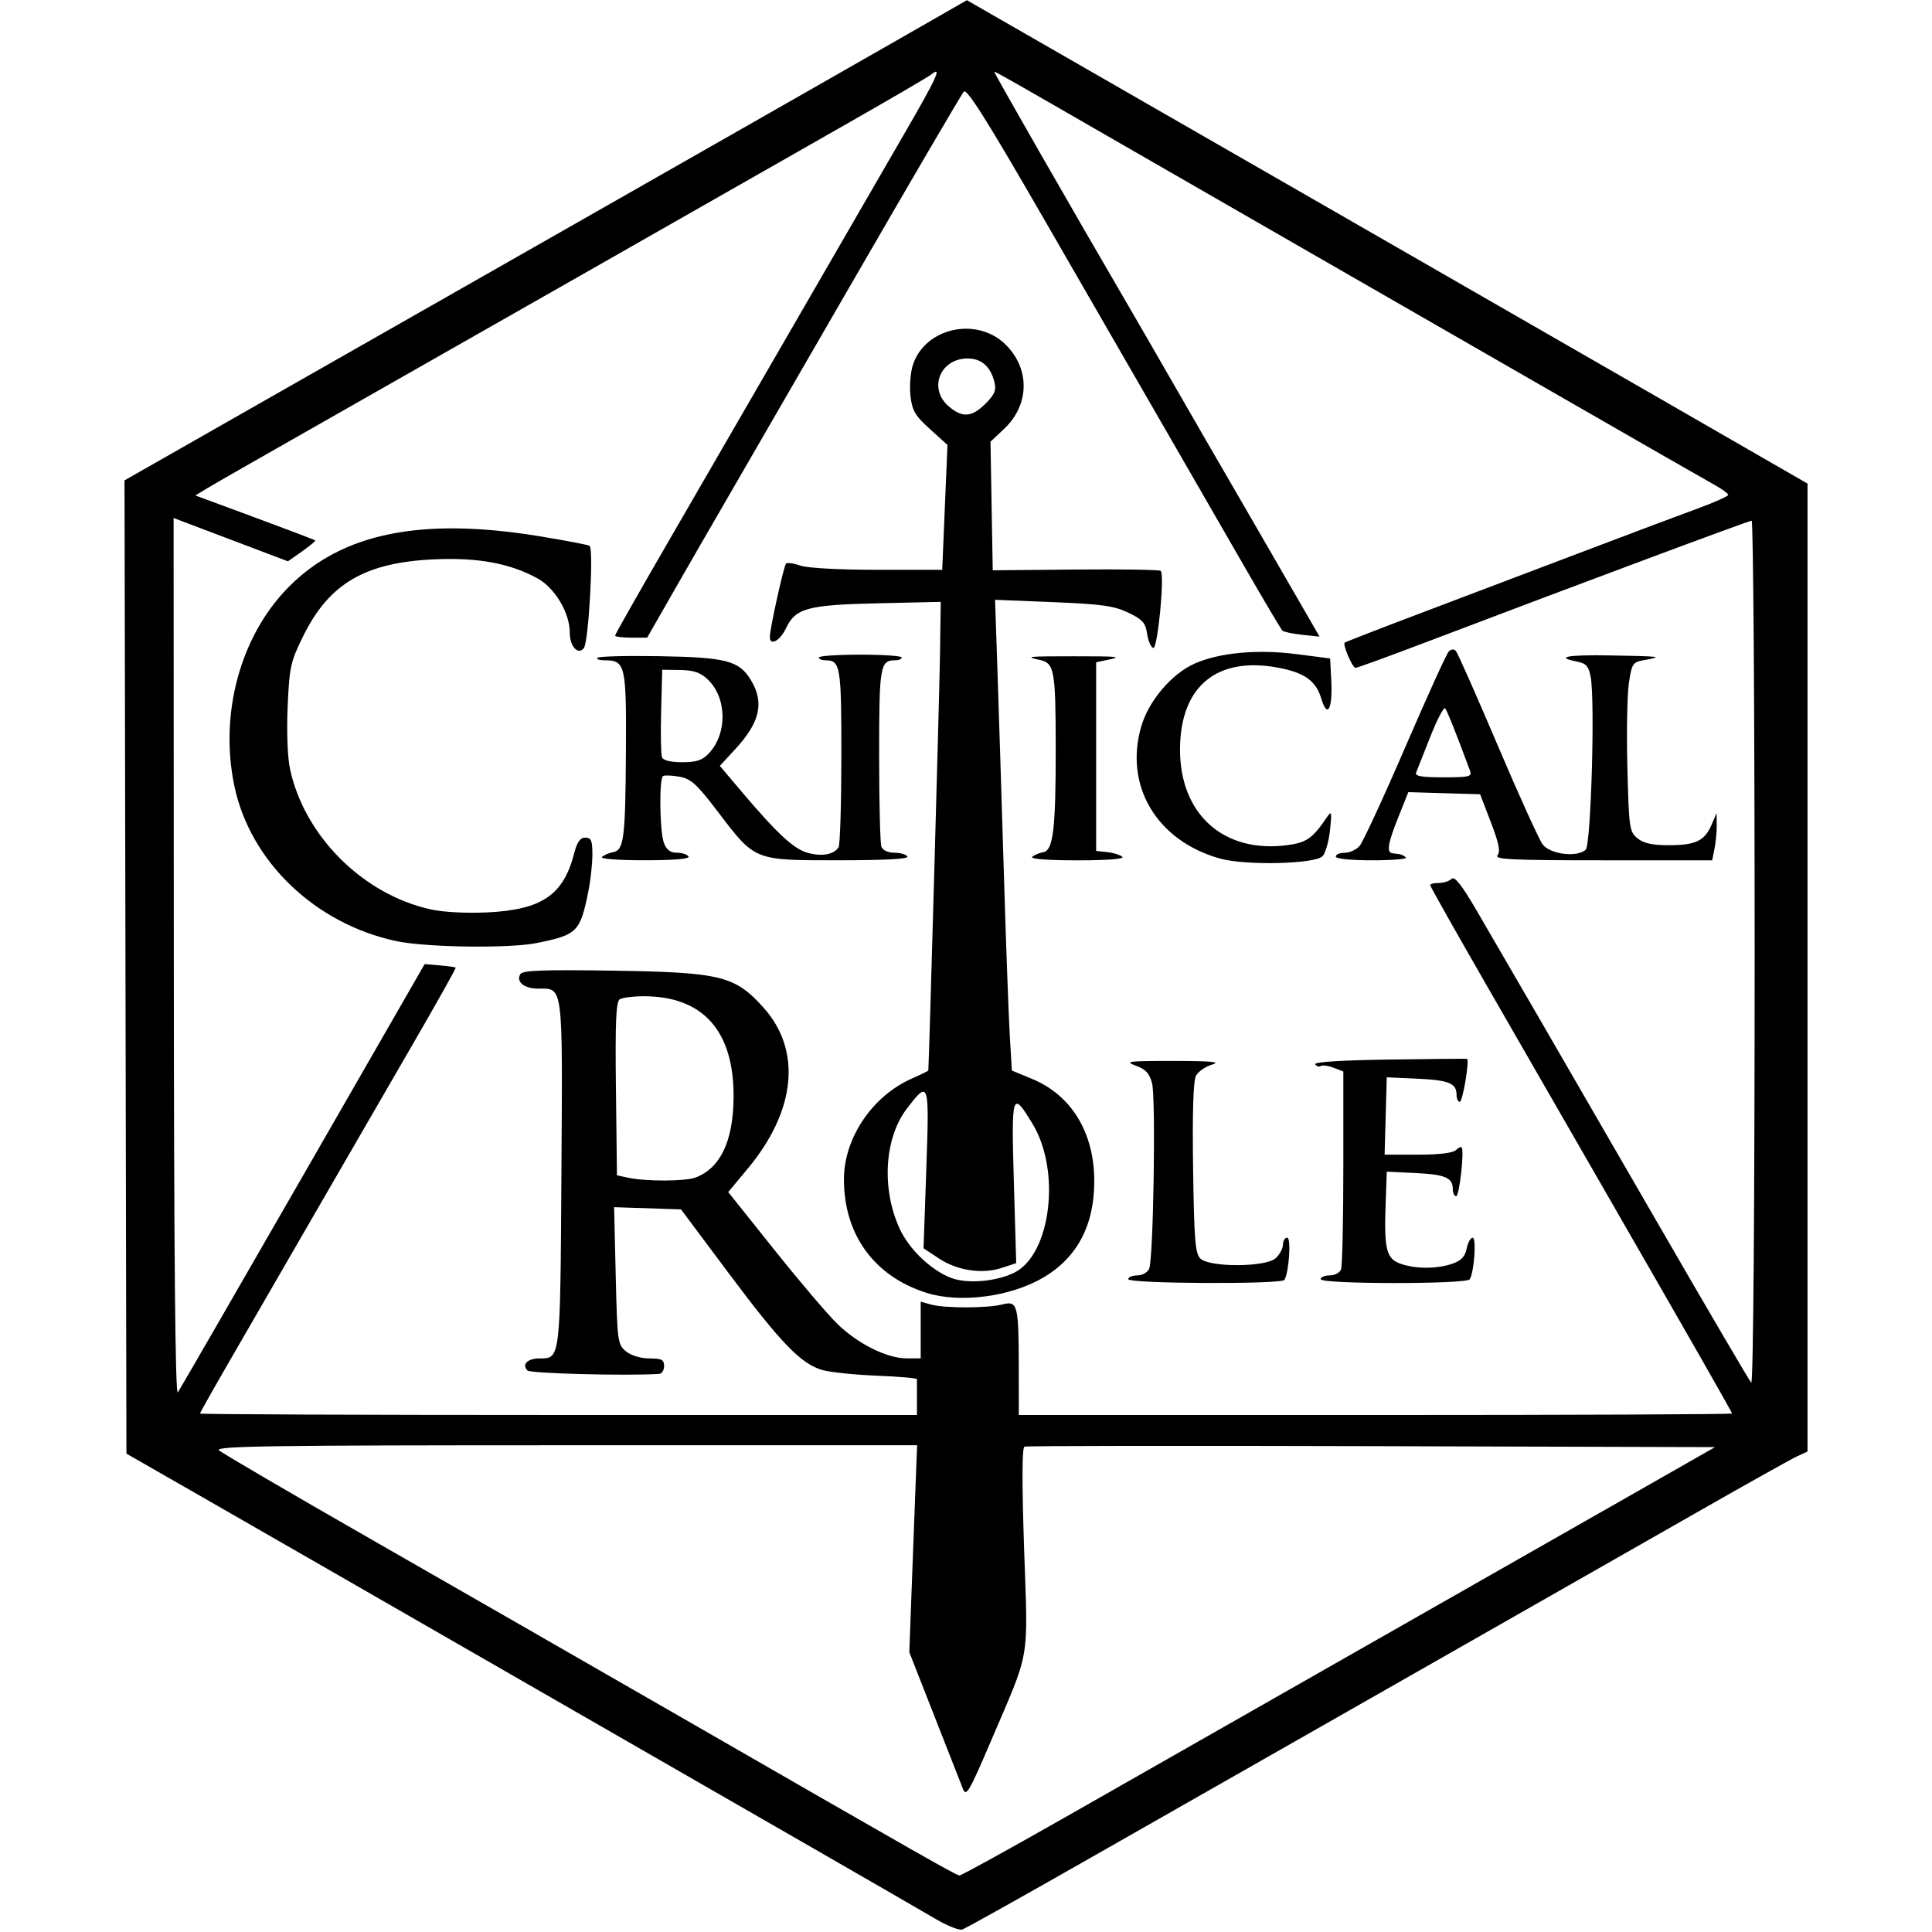 <svg width="100" height="100" version="1.1" viewBox="0 0 100 100" xml:space="preserve" xmlns="http://www.w3.org/2000/svg"><path d="m48.438 99.331c-0.591-0.348-3.491-2.023-6.445-3.721-2.954-1.698-6.821-3.922-8.594-4.942-1.772-1.02-5.244-3.016-7.715-4.436s-6.294-3.619-8.496-4.886-5.498-3.159-7.324-4.205l-3.32-1.901-0.099-50.376 5.323-3.032c2.928-1.667 11.08-6.31 18.116-10.316 7.036-4.006 14.451-8.234 16.478-9.395l3.685-2.111 16.53 9.499c9.092 5.224 17.848 10.26 19.46 11.189s3.962 2.285 5.225 3.011l2.295 1.321v50.102l-0.533 0.243c-0.293 0.134-2.732 1.499-5.42 3.035-2.688 1.535-9.325 5.318-14.75 8.405-5.425 3.087-12.764 7.268-16.309 9.289s-6.577 3.717-6.738 3.768c-0.161 0.051-0.776-0.193-1.367-0.541zm6.61-5.221c5.258-2.99 24.828-14.135 30.597-17.425l3.125-1.782-17.773-0.05c-9.775-0.028-17.861-0.017-17.969 0.024-0.13 0.049-0.136 1.835-0.02 5.303 0.2 5.962 0.348 5.106-1.727 9.959-1.129 2.641-1.272 2.882-1.444 2.441-0.105-0.269-0.771-1.967-1.481-3.775l-1.29-3.287 0.102-2.768c0.056-1.522 0.147-3.933 0.202-5.356l0.1-2.588h-18.211c-15.224 0-18.164 0.043-17.925 0.261 0.157 0.144 3.714 2.224 7.903 4.622s11.089 6.358 15.332 8.8c13.517 7.78 14.929 8.582 15.102 8.582 0.093 0 2.512-1.332 5.375-2.961zm-7.587-21.747c0-0.483 1.1e-5 -0.923 2.5e-5 -0.977 1.3e-5 -0.054-0.945-0.136-2.1-0.182-1.155-0.046-2.42-0.179-2.811-0.295-1.103-0.329-2.134-1.397-4.82-4.991l-2.482-3.32-3.462-0.114 0.084 3.549c0.081 3.422 0.1 3.562 0.534 3.914 0.267 0.216 0.759 0.365 1.21 0.365 0.629 0 0.76 0.067 0.76 0.391 0 0.215-0.11 0.398-0.244 0.408-1.585 0.112-6.67-0.017-6.827-0.174-0.308-0.308 0.002-0.625 0.613-0.625 1.097 0 1.082 0.124 1.143-9.579 0.062-9.918 0.108-9.562-1.218-9.562-0.71 0-1.148-0.362-0.908-0.751 0.12-0.194 1.184-0.234 4.823-0.178 5.55 0.085 6.283 0.265 7.757 1.905 1.994 2.218 1.691 5.337-0.81 8.341l-1.01 1.213 2.374 2.974c1.306 1.635 2.778 3.367 3.272 3.847 1.064 1.036 2.565 1.784 3.584 1.787l0.732 0.002v-2.937l0.537 0.15c0.702 0.196 2.911 0.193 3.686-0.006 0.794-0.204 0.849 0.006 0.853 3.233l0.003 2.49h18.457c10.151 0 18.457-0.035 18.457-0.078 0-0.073-1.909-3.415-7.319-12.812-1.206-2.095-3.568-6.198-5.249-9.119-1.681-2.921-3.057-5.36-3.057-5.42 0-0.06 0.202-0.11 0.449-0.11 0.247 0 0.545-0.096 0.662-0.213 0.153-0.153 0.51 0.296 1.279 1.611 1.416 2.422 3.843 6.612 9.428 16.277 2.545 4.404 4.707 8.091 4.803 8.193 0.104 0.11 0.176-8.958 0.176-22.217 0-12.321-0.07-22.402-0.155-22.402-0.147 0-9.085 3.335-16.786 6.263-1.959 0.745-3.632 1.355-3.717 1.355-0.159 0-0.673-1.195-0.562-1.306 0.034-0.034 1.9-0.757 4.147-1.607 2.247-0.85 5.975-2.263 8.284-3.14 2.31-0.877 4.924-1.86 5.811-2.184 0.886-0.324 1.611-0.647 1.61-0.717-8.86e-4 -0.07-0.33-0.309-0.732-0.531-0.402-0.222-4.071-2.325-8.153-4.674s-10.015-5.761-13.184-7.581c-3.169-1.821-7.519-4.324-9.668-5.563-5.214-3.007-6.178-3.556-6.253-3.556-0.052 0 4.107 7.261 6.937 12.109 0.408 0.698 1.55 2.676 2.538 4.394s2.13 3.696 2.538 4.394c0.407 0.698 1.659 2.861 2.782 4.807l2.042 3.537-0.897-0.094c-0.493-0.052-0.955-0.149-1.026-0.217-0.071-0.067-0.988-1.617-2.039-3.443-1.051-1.826-2.926-5.08-4.168-7.229-1.242-2.15-4.016-6.958-6.164-10.685-2.908-5.044-3.96-6.715-4.118-6.54-0.117 0.13-2.75 4.63-5.853 10.001-3.103 5.371-6.101 10.557-6.663 11.523s-1.664 2.878-2.448 4.247l-1.426 2.49-0.83 7.08e-4c-0.457 3.89e-4 -0.83-0.048-0.83-0.108 0-0.06 1.259-2.279 2.797-4.932 1.538-2.652 4.498-7.767 6.576-11.365 2.079-3.599 4.594-7.947 5.589-9.664 1.707-2.944 1.986-3.559 1.4-3.078-0.137 0.112-2.095 1.255-4.35 2.54-2.256 1.285-8.496 4.84-13.867 7.9-5.371 3.06-11.743 6.686-14.16 8.057-2.417 1.372-4.691 2.673-5.053 2.892l-0.658 0.398 3.079 1.138c1.694 0.626 3.1 1.161 3.127 1.19 0.026 0.029-0.281 0.284-0.683 0.567l-0.73 0.514-5.919-2.242 0.011 22.775c0.008 15.451 0.075 22.681 0.209 22.482 0.109-0.161 3.027-5.214 6.486-11.23l6.288-10.937 0.778 0.066c0.428 0.036 0.801 0.088 0.829 0.115 0.028 0.027-0.989 1.843-2.261 4.035-1.272 2.192-3.53 6.095-5.018 8.673-1.488 2.578-3.437 5.95-4.331 7.493-0.894 1.543-1.625 2.84-1.625 2.881 0 0.041 8.35 0.075 18.555 0.075h18.555zm0.488-5.449c-2.704-0.855-4.269-3.012-4.267-5.879 0.001-2.129 1.467-4.303 3.511-5.207 0.47-0.208 0.855-0.396 0.857-0.417 0.045-0.664 0.577-19.614 0.604-21.524l0.039-2.734-3.204 0.072c-3.684 0.083-4.307 0.249-4.801 1.284-0.319 0.669-0.848 0.953-0.841 0.45 6e-3 -0.439 0.722-3.671 0.839-3.788 0.063-0.063 0.395-0.016 0.739 0.104 0.366 0.128 2.017 0.218 3.985 0.218l3.359 1e-6 0.136-3.231 0.136-3.231-0.907-0.821c-0.771-0.698-0.922-0.957-1.009-1.726-0.056-0.498 0.002-1.22 0.129-1.605 0.638-1.932 3.331-2.509 4.81-1.03 1.262 1.262 1.222 3.112-0.094 4.351l-0.702 0.661 0.058 3.329 0.058 3.329 4.293-0.04c2.361-0.022 4.342 0.009 4.402 0.069 0.214 0.214-0.161 4.066-0.389 3.991-0.12-0.04-0.262-0.373-0.316-0.74-0.082-0.562-0.237-0.735-0.977-1.089-0.734-0.351-1.376-0.441-3.886-0.543l-3.007-0.122 0.125 3.668c0.068 2.017 0.216 6.7 0.328 10.406 0.112 3.706 0.252 7.538 0.311 8.516l0.107 1.777 1.058 0.438c2.029 0.841 3.207 2.782 3.207 5.284 0 2.292-0.886 3.965-2.648 4.998-1.696 0.994-4.308 1.333-6.043 0.784zm4.566-1.049c1.877-0.95 2.404-5.251 0.94-7.676-1.072-1.777-1.112-1.654-0.977 3.003l0.121 4.188-0.737 0.243c-1.022 0.337-2.308 0.147-3.257-0.481l-0.802-0.531 0.143-4.106c0.159-4.561 0.14-4.62-1.008-3.12-1.162 1.52-1.321 4.139-0.375 6.204 0.492 1.075 1.632 2.164 2.682 2.561 0.829 0.314 2.349 0.181 3.269-0.285zm-1.504-44.972c0.478-0.478 0.566-0.692 0.458-1.123-0.199-0.799-0.673-1.216-1.381-1.216-1.429 0-2.052 1.559-0.988 2.474 0.708 0.609 1.201 0.574 1.91-0.135zm7.387 45.317c0-0.107 0.21-0.195 0.467-0.195 0.259 0 0.533-0.153 0.615-0.342 0.222-0.514 0.352-8.835 0.15-9.605-0.135-0.516-0.33-0.725-0.85-0.913-0.598-0.216-0.374-0.243 1.962-0.241 1.954 2e-3 2.474 0.05 2.006 0.185-0.347 0.1-0.726 0.361-0.843 0.58-0.141 0.264-0.192 1.871-0.151 4.774 0.052 3.679 0.111 4.425 0.372 4.686 0.468 0.467 3.38 0.457 3.9-0.013 0.209-0.189 0.38-0.506 0.38-0.704s0.099-0.36 0.22-0.36c0.213 0 0.093 1.8-0.146 2.186-0.146 0.236-8.082 0.199-8.082-0.038zm9.961 0c0-0.107 0.21-0.195 0.467-0.195s0.521-0.139 0.586-0.309c0.065-0.17 0.119-2.545 0.119-5.278v-4.969l-0.505-0.192c-0.278-0.106-0.579-0.146-0.67-0.09-0.091 0.056-0.218 0.016-0.283-0.088-0.075-0.121 1.332-0.211 3.844-0.247 2.179-0.031 3.986-0.047 4.016-0.035 0.139 0.055-0.226 2.225-0.374 2.225-0.093 0-0.168-0.165-0.168-0.367 0-0.596-0.4-0.759-2.051-0.833l-1.562-0.07-0.111 4.004h1.726c1.068 0 1.814-0.088 1.957-0.231 0.127-0.127 0.264-0.193 0.305-0.146 0.148 0.17-0.119 2.526-0.286 2.526-0.095 0-0.172-0.165-0.172-0.367 0-0.59-0.397-0.76-1.953-0.833l-1.465-0.069-0.059 1.66c-0.085 2.365 0.036 2.849 0.778 3.108 0.783 0.273 1.888 0.271 2.68-0.005 0.455-0.159 0.655-0.37 0.737-0.781 0.062-0.31 0.202-0.564 0.311-0.564 0.203 0 0.077 1.783-0.152 2.153-0.161 0.261-7.712 0.256-7.712-0.005zm-47.852-17.499c-4.206-0.901-7.569-4.13-8.38-8.048-0.777-3.752 0.32-7.757 2.814-10.279 2.757-2.788 6.855-3.624 12.926-2.637 1.367 0.222 2.56 0.45 2.65 0.505 0.221 0.137-0.05 4.984-0.296 5.294-0.305 0.385-0.73-0.089-0.73-0.815 0-1.01-0.774-2.304-1.673-2.796-1.43-0.782-3.091-1.087-5.356-0.983-3.57 0.164-5.422 1.249-6.762 3.96-0.662 1.34-0.72 1.601-0.811 3.655-0.057 1.293-0.007 2.635 0.121 3.231 0.744 3.471 3.765 6.49 7.274 7.271 0.646 0.144 1.846 0.208 2.93 0.157 2.819-0.132 3.947-0.894 4.5-3.039 0.156-0.607 0.313-0.83 0.581-0.83 0.305 0 0.367 0.148 0.367 0.869 0 0.478-0.093 1.335-0.208 1.904-0.424 2.112-0.571 2.259-2.683 2.683-1.429 0.287-5.73 0.226-7.266-0.103zm42.631-4.274c-3.264-0.918-4.96-3.763-4.069-6.829 0.387-1.332 1.573-2.73 2.767-3.261 1.267-0.564 3.242-0.749 5.253-0.491l1.758 0.225 0.059 1.123c0.078 1.498-0.198 2.015-0.514 0.961-0.277-0.924-0.86-1.345-2.219-1.603-3.18-0.603-5.074 0.955-5.095 4.192-0.022 3.371 2.24 5.416 5.524 4.995 1.032-0.132 1.331-0.343 2.105-1.485 0.214-0.315 0.234-0.21 0.135 0.704-0.064 0.591-0.238 1.198-0.387 1.35-0.403 0.409-3.999 0.49-5.317 0.119zm-31.977-0.083c0.102-0.097 0.361-0.208 0.575-0.247 0.56-0.101 0.636-0.704 0.662-5.276 0.025-4.409-0.032-4.653-1.098-4.653-0.279 0-0.447-0.06-0.373-0.133 0.073-0.073 1.515-0.11 3.203-0.081 3.458 0.059 4.124 0.232 4.731 1.228 0.71 1.164 0.483 2.188-0.793 3.572l-0.809 0.877 1.034 1.224c1.927 2.28 2.79 3.083 3.527 3.281 0.729 0.196 1.327 0.089 1.583-0.286 0.079-0.115 0.145-2.235 0.146-4.712 0.003-4.666-0.047-4.971-0.817-4.971-0.193 0-0.352-0.066-0.352-0.146 0-0.081 0.967-0.146 2.148-0.146s2.148 0.066 2.148 0.146c0 0.081-0.158 0.146-0.352 0.146-0.769 0-0.82 0.309-0.82 4.906 0 2.44 0.053 4.576 0.119 4.746 0.07 0.181 0.348 0.309 0.672 0.309 0.304 0 0.608 0.088 0.674 0.195 0.079 0.128-1.16 0.195-3.573 0.195-4.395 0-4.296 0.04-6.26-2.539-1.072-1.408-1.371-1.679-1.966-1.786-0.386-0.069-0.768-0.086-0.848-0.037-0.214 0.129-0.179 2.884 0.044 3.47 0.133 0.351 0.335 0.501 0.672 0.501 0.265 0 0.536 0.088 0.602 0.195 0.078 0.126-0.727 0.195-2.274 0.195-1.431 0-2.32-0.071-2.209-0.176zm5.531-5.362c0.972-1.034 0.937-2.889-0.072-3.837-0.37-0.348-0.725-0.466-1.418-0.476l-0.925-0.012-0.056 2.136c-0.031 1.175-0.011 2.251 0.043 2.393 0.063 0.163 0.444 0.257 1.047 0.257 0.744 0 1.042-0.099 1.381-0.461zm16.735 5.362c0.102-0.097 0.361-0.208 0.576-0.246 0.515-0.092 0.646-1.204 0.641-5.437-0.005-4.006-0.069-4.352-0.838-4.516-0.788-0.169-0.622-0.186 1.759-0.186 2.382 0 2.548 0.018 1.758 0.187l-0.586 0.125v9.762l0.586 0.064c0.322 0.035 0.669 0.145 0.771 0.244 0.114 0.11-0.791 0.18-2.334 0.18-1.506 0-2.445-0.071-2.334-0.176zm15.713-0.019c0-0.107 0.206-0.195 0.458-0.195 0.252 0 0.597-0.154 0.767-0.342 0.17-0.188 1.234-2.486 2.364-5.107s2.147-4.858 2.26-4.971c0.129-0.129 0.267-0.136 0.371-0.02 0.091 0.102 1.062 2.295 2.158 4.873s2.145 4.889 2.332 5.136c0.39 0.515 1.809 0.685 2.227 0.267 0.274-0.274 0.487-7.703 0.257-8.934-0.104-0.557-0.234-0.703-0.704-0.797-1.174-0.235-0.511-0.358 1.719-0.32 2.606 0.044 2.755 0.063 1.809 0.231-0.654 0.116-0.688 0.164-0.846 1.195-0.09 0.591-0.126 2.562-0.079 4.38 0.081 3.142 0.107 3.323 0.526 3.662 0.316 0.256 0.768 0.356 1.603 0.356 1.395 0 1.862-0.219 2.22-1.041l0.269-0.619 0.008 0.61c0.004 0.336-0.047 0.885-0.114 1.221l-0.122 0.61h-5.664c-4.68 0-5.626-0.045-5.449-0.259 0.161-0.193 0.074-0.625-0.342-1.709l-0.557-1.45-3.714-0.111-0.512 1.278c-0.548 1.368-0.628 1.846-0.316 1.885 0.107 0.013 0.276 0.035 0.374 0.049s0.245 0.09 0.326 0.171c0.081 0.081-0.703 0.146-1.742 0.146-1.129 0-1.888-0.079-1.888-0.195zm6.947-4.443c-0.672-1.825-1.181-3.103-1.286-3.229-0.07-0.084-0.414 0.575-0.766 1.465s-0.683 1.727-0.737 1.862c-0.074 0.183 0.28 0.244 1.408 0.244 1.353 0 1.494-0.035 1.381-0.342zm-40.084 21.057c1.282-0.487 1.943-1.87 1.967-4.114 0.037-3.463-1.569-5.275-4.67-5.269-0.537 1e-3 -1.088 0.073-1.224 0.159-0.191 0.121-0.236 1.183-0.195 4.634l0.053 4.476 0.586 0.125c0.921 0.197 2.954 0.19 3.484-0.012z"/></svg>
